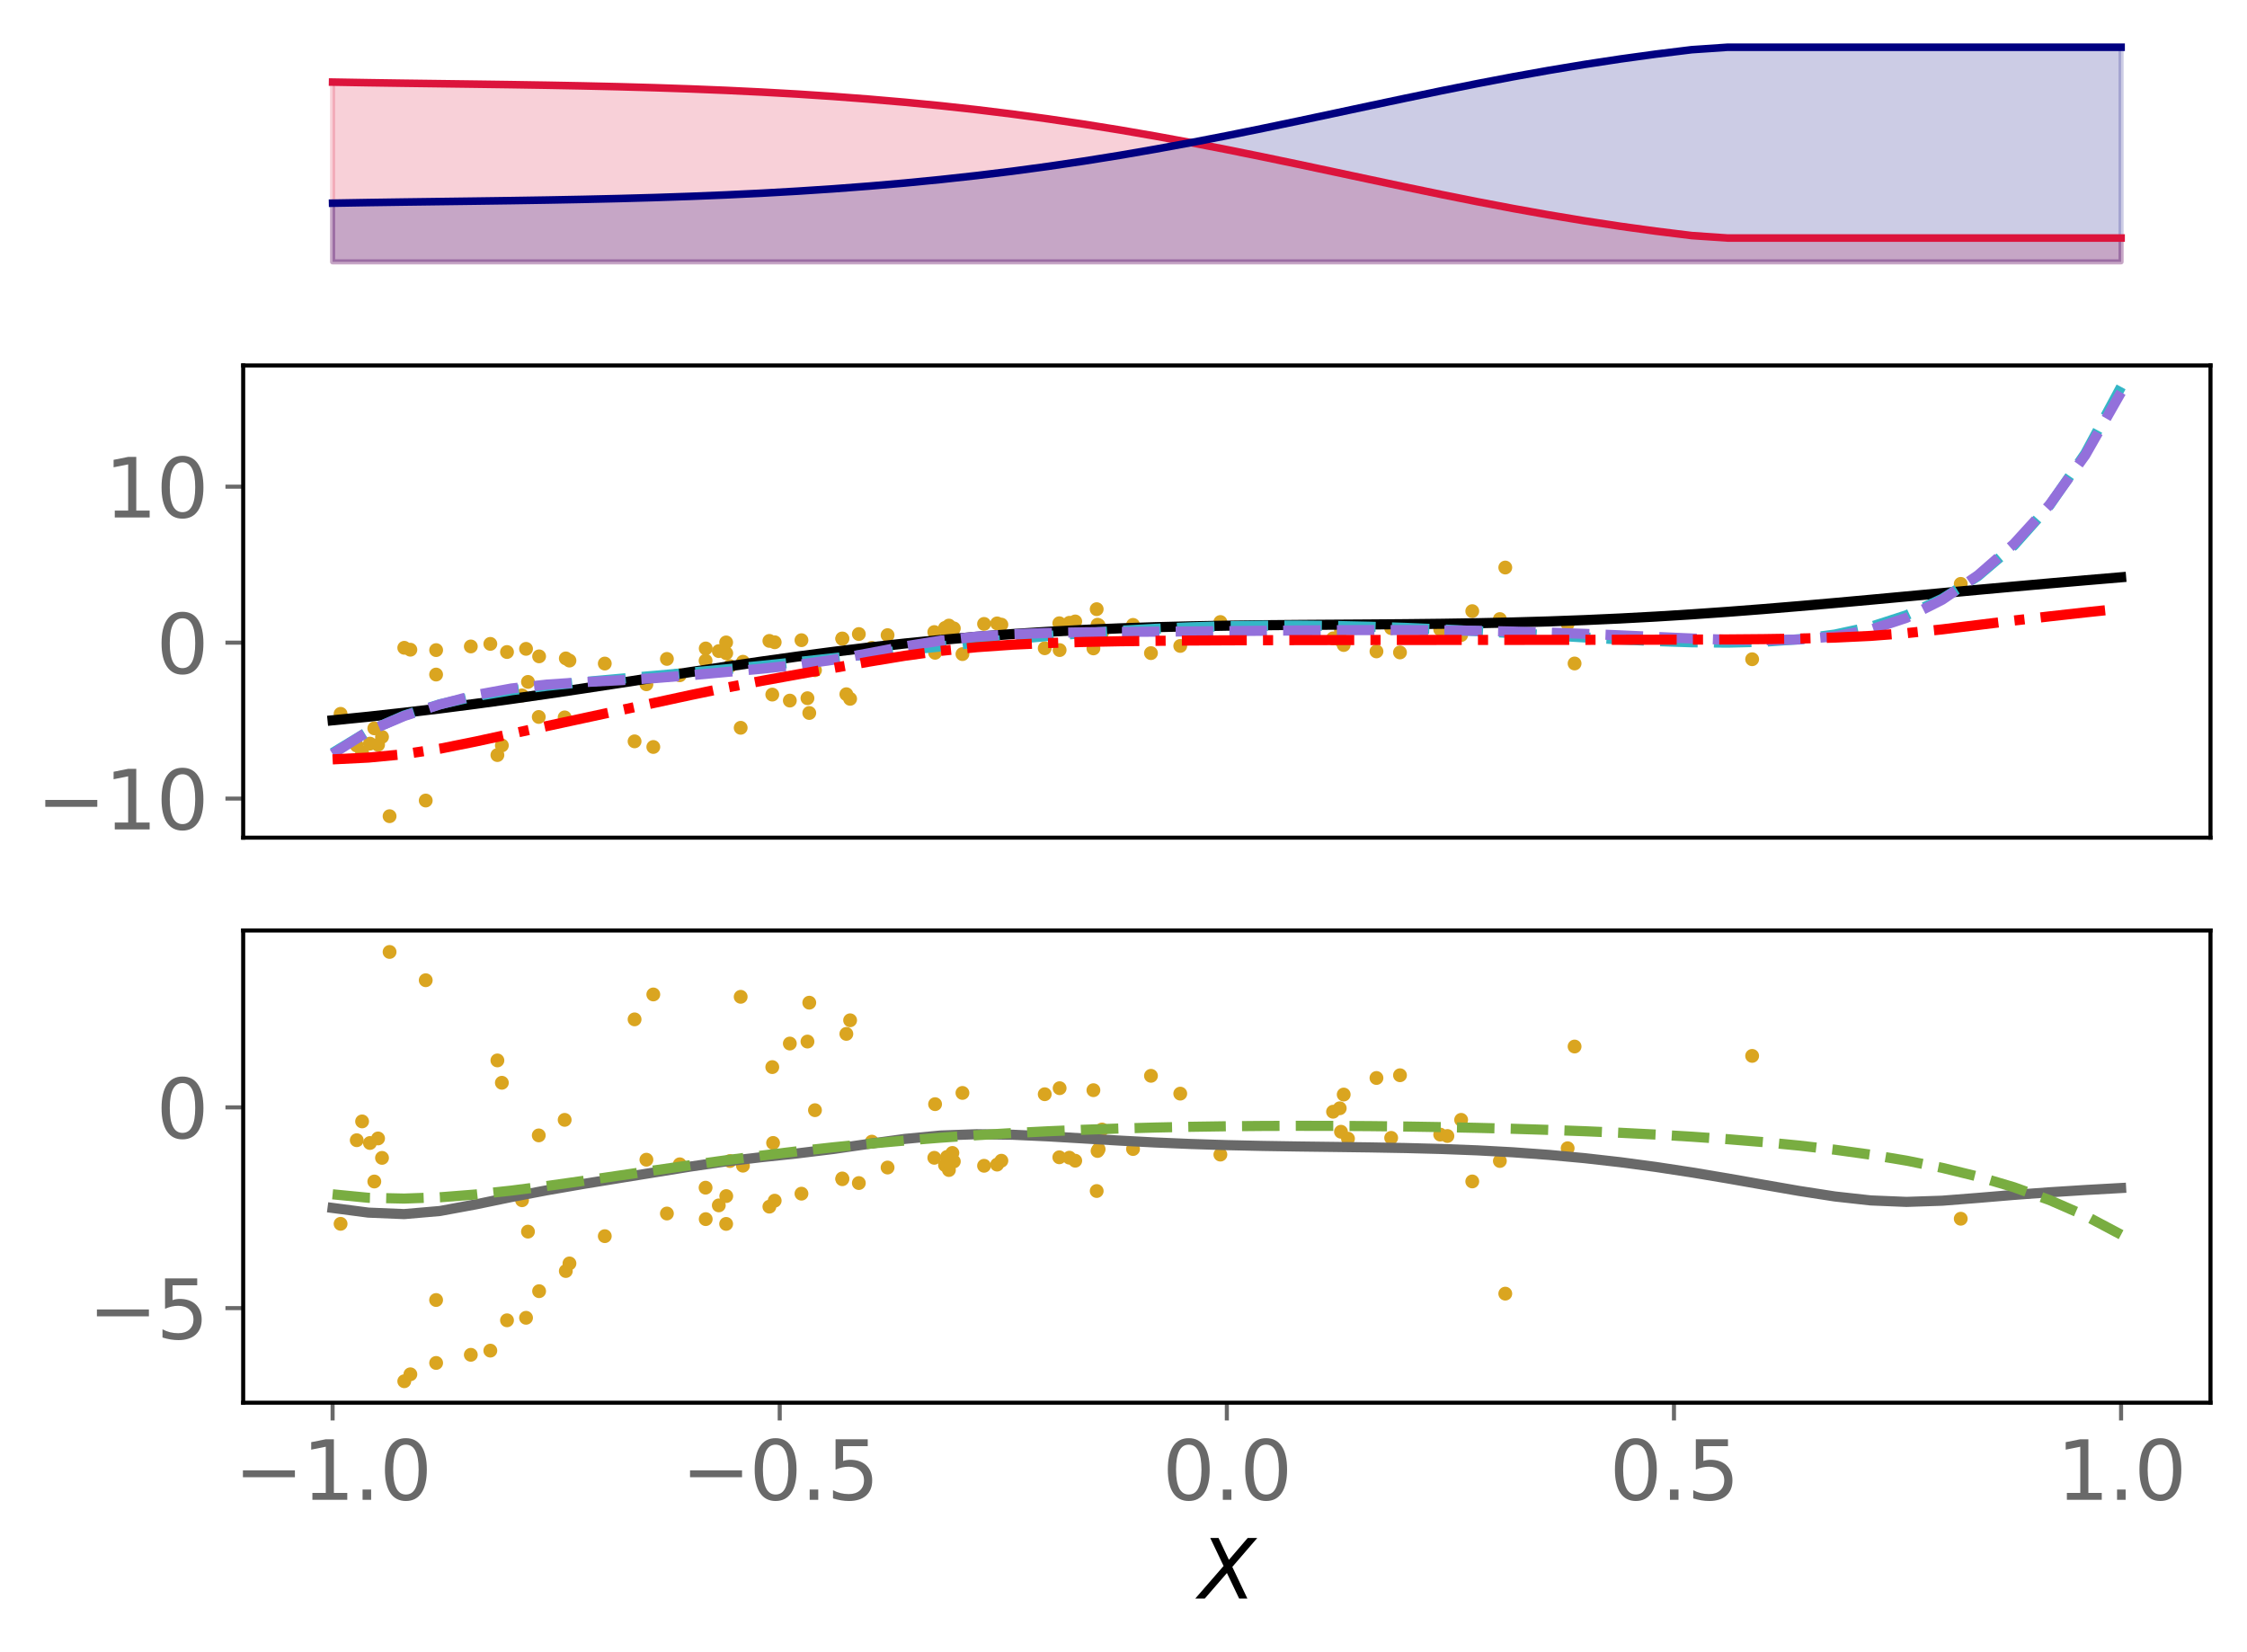 <?xml version="1.0" encoding="utf-8" standalone="no"?>
<!DOCTYPE svg PUBLIC "-//W3C//DTD SVG 1.1//EN"
  "http://www.w3.org/Graphics/SVG/1.1/DTD/svg11.dtd">
<svg xmlns:xlink="http://www.w3.org/1999/xlink" width="443.217pt" height="325.85pt" viewBox="0 0 443.217 325.85" xmlns="http://www.w3.org/2000/svg" version="1.1">
 <defs>
  <style type="text/css">*{stroke-linejoin: round; stroke-linecap: butt}</style>
 </defs>
 <g id="figure_1">
  <g id="patch_1">
   <path d="M 0 325.85 
L 443.217 325.85 
L 443.217 0 
L 0 0 
z
" style="fill: #ffffff"/>
  </g>
  <g id="axes_1">
   <g id="patch_2">
    <path d="M 47.968 53.772 
L 436.017 53.772 
L 436.017 7.2 
L 47.968 7.2 
z
" style="fill: #ffffff"/>
   </g>
   <g id="PolyCollection_1">
    <defs>
     <path id="m3e02e482fc" d="M 65.606 -274.195 
L 65.606 -309.657 
L 72.662 -309.537 
L 79.717 -309.434 
L 86.772 -309.342 
L 93.828 -309.25 
L 100.883 -309.153 
L 107.939 -309.041 
L 114.994 -308.908 
L 122.05 -308.746 
L 129.105 -308.55 
L 136.161 -308.312 
L 143.216 -308.027 
L 150.272 -307.688 
L 157.327 -307.29 
L 164.382 -306.826 
L 171.438 -306.292 
L 178.493 -305.683 
L 185.549 -304.993 
L 192.604 -304.218 
L 199.66 -303.355 
L 206.715 -302.402 
L 213.771 -301.359 
L 220.826 -300.226 
L 227.882 -299.007 
L 234.937 -297.709 
L 241.993 -296.341 
L 249.048 -294.914 
L 256.103 -293.443 
L 263.159 -291.945 
L 270.214 -290.44 
L 277.27 -288.946 
L 284.325 -287.484 
L 291.381 -286.072 
L 298.436 -284.728 
L 305.492 -283.465 
L 312.547 -282.293 
L 319.603 -281.22 
L 326.658 -280.25 
L 333.713 -279.382 
L 340.769 -278.899 
L 347.824 -278.899 
L 354.88 -278.899 
L 361.935 -278.899 
L 368.991 -278.899 
L 376.046 -278.899 
L 383.102 -278.899 
L 390.157 -278.899 
L 397.212 -278.899 
L 404.268 -278.899 
L 411.323 -278.899 
L 418.379 -278.899 
L 418.379 -274.195 
L 418.379 -274.195 
L 411.323 -274.195 
L 404.268 -274.195 
L 397.212 -274.195 
L 390.157 -274.195 
L 383.102 -274.195 
L 376.046 -274.195 
L 368.991 -274.195 
L 361.935 -274.195 
L 354.88 -274.195 
L 347.824 -274.195 
L 340.769 -274.195 
L 333.713 -274.195 
L 326.658 -274.195 
L 319.603 -274.195 
L 312.547 -274.195 
L 305.492 -274.195 
L 298.436 -274.195 
L 291.381 -274.195 
L 284.325 -274.195 
L 277.27 -274.195 
L 270.214 -274.195 
L 263.159 -274.195 
L 256.103 -274.195 
L 249.048 -274.195 
L 241.993 -274.195 
L 234.937 -274.195 
L 227.882 -274.195 
L 220.826 -274.195 
L 213.771 -274.195 
L 206.715 -274.195 
L 199.66 -274.195 
L 192.604 -274.195 
L 185.549 -274.195 
L 178.493 -274.195 
L 171.438 -274.195 
L 164.382 -274.195 
L 157.327 -274.195 
L 150.272 -274.195 
L 143.216 -274.195 
L 136.161 -274.195 
L 129.105 -274.195 
L 122.05 -274.195 
L 114.994 -274.195 
L 107.939 -274.195 
L 100.883 -274.195 
L 93.828 -274.195 
L 86.772 -274.195 
L 79.717 -274.195 
L 72.662 -274.195 
L 65.606 -274.195 
z
" style="stroke: #dc143c; stroke-opacity: 0.2"/>
    </defs>
    <g clip-path="url(#pdec36c1841)">
     <use xlink:href="#m3e02e482fc" x="0" y="325.85" style="fill: #dc143c; fill-opacity: 0.2; stroke: #dc143c; stroke-opacity: 0.2"/>
    </g>
   </g>
   <g id="PolyCollection_2">
    <defs>
     <path id="m4d96757456" d="M 65.606 -274.195 
L 65.606 -285.775 
L 72.662 -285.896 
L 79.717 -285.998 
L 86.772 -286.091 
L 93.828 -286.182 
L 100.883 -286.28 
L 107.939 -286.391 
L 114.994 -286.525 
L 122.05 -286.686 
L 129.105 -286.882 
L 136.161 -287.12 
L 143.216 -287.405 
L 150.272 -287.744 
L 157.327 -288.143 
L 164.382 -288.606 
L 171.438 -289.14 
L 178.493 -289.75 
L 185.549 -290.44 
L 192.604 -291.215 
L 199.66 -292.077 
L 206.715 -293.03 
L 213.771 -294.074 
L 220.826 -295.206 
L 227.882 -296.425 
L 234.937 -297.723 
L 241.993 -299.091 
L 249.048 -300.518 
L 256.103 -301.989 
L 263.159 -303.487 
L 270.214 -304.993 
L 277.27 -306.486 
L 284.325 -307.948 
L 291.381 -309.36 
L 298.436 -310.705 
L 305.492 -311.968 
L 312.547 -313.139 
L 319.603 -314.212 
L 326.658 -315.182 
L 333.713 -316.05 
L 340.769 -316.533 
L 347.824 -316.533 
L 354.88 -316.533 
L 361.935 -316.533 
L 368.991 -316.533 
L 376.046 -316.533 
L 383.102 -316.533 
L 390.157 -316.533 
L 397.212 -316.533 
L 404.268 -316.533 
L 411.323 -316.533 
L 418.379 -316.533 
L 418.379 -274.195 
L 418.379 -274.195 
L 411.323 -274.195 
L 404.268 -274.195 
L 397.212 -274.195 
L 390.157 -274.195 
L 383.102 -274.195 
L 376.046 -274.195 
L 368.991 -274.195 
L 361.935 -274.195 
L 354.88 -274.195 
L 347.824 -274.195 
L 340.769 -274.195 
L 333.713 -274.195 
L 326.658 -274.195 
L 319.603 -274.195 
L 312.547 -274.195 
L 305.492 -274.195 
L 298.436 -274.195 
L 291.381 -274.195 
L 284.325 -274.195 
L 277.27 -274.195 
L 270.214 -274.195 
L 263.159 -274.195 
L 256.103 -274.195 
L 249.048 -274.195 
L 241.993 -274.195 
L 234.937 -274.195 
L 227.882 -274.195 
L 220.826 -274.195 
L 213.771 -274.195 
L 206.715 -274.195 
L 199.66 -274.195 
L 192.604 -274.195 
L 185.549 -274.195 
L 178.493 -274.195 
L 171.438 -274.195 
L 164.382 -274.195 
L 157.327 -274.195 
L 150.272 -274.195 
L 143.216 -274.195 
L 136.161 -274.195 
L 129.105 -274.195 
L 122.05 -274.195 
L 114.994 -274.195 
L 107.939 -274.195 
L 100.883 -274.195 
L 93.828 -274.195 
L 86.772 -274.195 
L 79.717 -274.195 
L 72.662 -274.195 
L 65.606 -274.195 
z
" style="stroke: #000080; stroke-opacity: 0.2"/>
    </defs>
    <g clip-path="url(#pdec36c1841)">
     <use xlink:href="#m4d96757456" x="0" y="325.85" style="fill: #000080; fill-opacity: 0.2; stroke: #000080; stroke-opacity: 0.2"/>
    </g>
   </g>
   <g id="matplotlib.axis_1"/>
   <g id="matplotlib.axis_2"/>
   <g id="line2d_1">
    <path d="M 65.606 16.193 
L 72.662 16.313 
L 79.717 16.416 
L 86.772 16.508 
L 93.828 16.6 
L 100.883 16.697 
L 107.939 16.809 
L 114.994 16.942 
L 122.05 17.104 
L 129.105 17.3 
L 136.161 17.538 
L 143.216 17.823 
L 150.272 18.162 
L 157.327 18.56 
L 164.382 19.024 
L 171.438 19.558 
L 178.493 20.167 
L 185.549 20.857 
L 192.604 21.632 
L 199.66 22.495 
L 206.715 23.448 
L 213.771 24.491 
L 220.826 25.624 
L 227.882 26.843 
L 234.937 28.141 
L 241.993 29.509 
L 249.048 30.936 
L 256.103 32.407 
L 263.159 33.905 
L 270.214 35.41 
L 277.27 36.904 
L 284.325 38.366 
L 291.381 39.778 
L 298.436 41.122 
L 305.492 42.385 
L 312.547 43.557 
L 319.603 44.63 
L 326.658 45.6 
L 333.713 46.468 
L 340.769 46.951 
L 347.824 46.951 
L 354.88 46.951 
L 361.935 46.951 
L 368.991 46.951 
L 376.046 46.951 
L 383.102 46.951 
L 390.157 46.951 
L 397.212 46.951 
L 404.268 46.951 
L 411.323 46.951 
L 418.379 46.951 
" clip-path="url(#pdec36c1841)" style="fill: none; stroke: #dc143c; stroke-width: 1.5; stroke-linecap: square"/>
   </g>
   <g id="line2d_2">
    <path d="M 65.606 40.075 
L 72.662 39.954 
L 79.717 39.852 
L 86.772 39.759 
L 93.828 39.668 
L 100.883 39.57 
L 107.939 39.459 
L 114.994 39.325 
L 122.05 39.164 
L 129.105 38.968 
L 136.161 38.73 
L 143.216 38.445 
L 150.272 38.106 
L 157.327 37.707 
L 164.382 37.244 
L 171.438 36.71 
L 178.493 36.1 
L 185.549 35.41 
L 192.604 34.635 
L 199.66 33.773 
L 206.715 32.82 
L 213.771 31.776 
L 220.826 30.644 
L 227.882 29.425 
L 234.937 28.127 
L 241.993 26.759 
L 249.048 25.332 
L 256.103 23.861 
L 263.159 22.363 
L 270.214 20.857 
L 277.27 19.364 
L 284.325 17.902 
L 291.381 16.49 
L 298.436 15.145 
L 305.492 13.882 
L 312.547 12.711 
L 319.603 11.638 
L 326.658 10.668 
L 333.713 9.8 
L 340.769 9.317 
L 347.824 9.317 
L 354.88 9.317 
L 361.935 9.317 
L 368.991 9.317 
L 376.046 9.317 
L 383.102 9.317 
L 390.157 9.317 
L 397.212 9.317 
L 404.268 9.317 
L 411.323 9.317 
L 418.379 9.317 
" clip-path="url(#pdec36c1841)" style="fill: none; stroke: #000080; stroke-width: 1.5; stroke-linecap: square"/>
   </g>
  </g>
  <g id="axes_2">
   <g id="patch_3">
    <path d="M 47.968 165.226 
L 436.017 165.226 
L 436.017 72.082 
L 47.968 72.082 
z
" style="fill: #ffffff"/>
   </g>
   <g id="PathCollection_1">
    <defs>
     <path id="md44d5a0a2a" d="M 0 0.866 
C 0.23 0.866 0.45 0.775 0.612 0.612 
C 0.775 0.45 0.866 0.23 0.866 0 
C 0.866 -0.23 0.775 -0.45 0.612 -0.612 
C 0.45 -0.775 0.23 -0.866 0 -0.866 
C -0.23 -0.866 -0.45 -0.775 -0.612 -0.612 
C -0.775 -0.45 -0.866 -0.23 -0.866 0 
C -0.866 0.23 -0.775 0.45 -0.612 0.612 
C -0.45 0.775 -0.23 0.866 0 0.866 
z
" style="stroke: #daa520"/>
    </defs>
    <g clip-path="url(#p0ca83dfac1)">
     <use xlink:href="#md44d5a0a2a" x="262.942" y="125.915" style="fill: #daa520; stroke: #daa520"/>
     <use xlink:href="#md44d5a0a2a" x="309.218" y="123.077" style="fill: #daa520; stroke: #daa520"/>
     <use xlink:href="#md44d5a0a2a" x="139.173" y="130.321" style="fill: #daa520; stroke: #daa520"/>
     <use xlink:href="#md44d5a0a2a" x="215.674" y="127.898" style="fill: #daa520; stroke: #daa520"/>
     <use xlink:href="#md44d5a0a2a" x="223.489" y="123.257" style="fill: #daa520; stroke: #daa520"/>
     <use xlink:href="#md44d5a0a2a" x="143.253" y="128.844" style="fill: #daa520; stroke: #daa520"/>
     <use xlink:href="#md44d5a0a2a" x="103.761" y="127.985" style="fill: #daa520; stroke: #daa520"/>
     <use xlink:href="#md44d5a0a2a" x="166.144" y="125.939" style="fill: #daa520; stroke: #daa520"/>
     <use xlink:href="#md44d5a0a2a" x="71.424" y="148.436" style="fill: #daa520; stroke: #daa520"/>
     <use xlink:href="#md44d5a0a2a" x="184.444" y="128.762" style="fill: #daa520; stroke: #daa520"/>
     <use xlink:href="#md44d5a0a2a" x="310.583" y="130.87" style="fill: #daa520; stroke: #daa520"/>
     <use xlink:href="#md44d5a0a2a" x="194.102" y="123.063" style="fill: #daa520; stroke: #daa520"/>
     <use xlink:href="#md44d5a0a2a" x="160.752" y="132.197" style="fill: #daa520; stroke: #daa520"/>
     <use xlink:href="#md44d5a0a2a" x="284.079" y="124.141" style="fill: #daa520; stroke: #daa520"/>
     <use xlink:href="#md44d5a0a2a" x="127.503" y="134.971" style="fill: #daa520; stroke: #daa520"/>
     <use xlink:href="#md44d5a0a2a" x="151.76" y="126.415" style="fill: #daa520; stroke: #daa520"/>
     <use xlink:href="#md44d5a0a2a" x="274.404" y="123.898" style="fill: #daa520; stroke: #daa520"/>
     <use xlink:href="#md44d5a0a2a" x="187.173" y="123.393" style="fill: #daa520; stroke: #daa520"/>
     <use xlink:href="#md44d5a0a2a" x="106.269" y="141.417" style="fill: #daa520; stroke: #daa520"/>
     <use xlink:href="#md44d5a0a2a" x="184.291" y="124.67" style="fill: #daa520; stroke: #daa520"/>
     <use xlink:href="#md44d5a0a2a" x="186.796" y="124.438" style="fill: #daa520; stroke: #daa520"/>
     <use xlink:href="#md44d5a0a2a" x="216.492" y="123.222" style="fill: #daa520; stroke: #daa520"/>
     <use xlink:href="#md44d5a0a2a" x="189.841" y="129.021" style="fill: #daa520; stroke: #daa520"/>
     <use xlink:href="#md44d5a0a2a" x="143.232" y="126.716" style="fill: #daa520; stroke: #daa520"/>
     <use xlink:href="#md44d5a0a2a" x="212.088" y="122.579" style="fill: #daa520; stroke: #daa520"/>
     <use xlink:href="#md44d5a0a2a" x="131.546" y="129.97" style="fill: #daa520; stroke: #daa520"/>
     <use xlink:href="#md44d5a0a2a" x="217.372" y="124.85" style="fill: #daa520; stroke: #daa520"/>
     <use xlink:href="#md44d5a0a2a" x="72.971" y="146.68" style="fill: #daa520; stroke: #daa520"/>
     <use xlink:href="#md44d5a0a2a" x="206.072" y="127.867" style="fill: #daa520; stroke: #daa520"/>
     <use xlink:href="#md44d5a0a2a" x="186.402" y="123.857" style="fill: #daa520; stroke: #daa520"/>
     <use xlink:href="#md44d5a0a2a" x="73.833" y="143.665" style="fill: #daa520; stroke: #daa520"/>
     <use xlink:href="#md44d5a0a2a" x="166.139" y="125.999" style="fill: #daa520; stroke: #daa520"/>
     <use xlink:href="#md44d5a0a2a" x="276.146" y="128.694" style="fill: #daa520; stroke: #daa520"/>
     <use xlink:href="#md44d5a0a2a" x="345.608" y="130.033" style="fill: #daa520; stroke: #daa520"/>
     <use xlink:href="#md44d5a0a2a" x="159.628" y="140.635" style="fill: #daa520; stroke: #daa520"/>
     <use xlink:href="#md44d5a0a2a" x="119.293" y="130.885" style="fill: #daa520; stroke: #daa520"/>
     <use xlink:href="#md44d5a0a2a" x="296.914" y="111.944" style="fill: #daa520; stroke: #daa520"/>
     <use xlink:href="#md44d5a0a2a" x="111.379" y="141.502" style="fill: #daa520; stroke: #daa520"/>
     <use xlink:href="#md44d5a0a2a" x="264.26" y="126.177" style="fill: #daa520; stroke: #daa520"/>
     <use xlink:href="#md44d5a0a2a" x="106.339" y="129.465" style="fill: #daa520; stroke: #daa520"/>
     <use xlink:href="#md44d5a0a2a" x="208.948" y="122.933" style="fill: #daa520; stroke: #daa520"/>
     <use xlink:href="#md44d5a0a2a" x="152.331" y="137.006" style="fill: #daa520; stroke: #daa520"/>
     <use xlink:href="#md44d5a0a2a" x="188.141" y="123.941" style="fill: #daa520; stroke: #daa520"/>
     <use xlink:href="#md44d5a0a2a" x="146.547" y="130.528" style="fill: #daa520; stroke: #daa520"/>
     <use xlink:href="#md44d5a0a2a" x="187.854" y="124.628" style="fill: #daa520; stroke: #daa520"/>
     <use xlink:href="#md44d5a0a2a" x="74.574" y="146.907" style="fill: #daa520; stroke: #daa520"/>
     <use xlink:href="#md44d5a0a2a" x="196.677" y="122.964" style="fill: #daa520; stroke: #daa520"/>
     <use xlink:href="#md44d5a0a2a" x="98.992" y="147.033" style="fill: #daa520; stroke: #daa520"/>
     <use xlink:href="#md44d5a0a2a" x="265.044" y="127.228" style="fill: #daa520; stroke: #daa520"/>
     <use xlink:href="#md44d5a0a2a" x="112.324" y="130.297" style="fill: #daa520; stroke: #daa520"/>
     <use xlink:href="#md44d5a0a2a" x="240.717" y="122.691" style="fill: #daa520; stroke: #daa520"/>
     <use xlink:href="#md44d5a0a2a" x="79.741" y="127.776" style="fill: #daa520; stroke: #daa520"/>
     <use xlink:href="#md44d5a0a2a" x="271.506" y="128.489" style="fill: #daa520; stroke: #daa520"/>
     <use xlink:href="#md44d5a0a2a" x="86.02" y="133.054" style="fill: #daa520; stroke: #daa520"/>
     <use xlink:href="#md44d5a0a2a" x="125.169" y="146.23" style="fill: #daa520; stroke: #daa520"/>
     <use xlink:href="#md44d5a0a2a" x="152.807" y="126.684" style="fill: #daa520; stroke: #daa520"/>
     <use xlink:href="#md44d5a0a2a" x="92.867" y="127.51" style="fill: #daa520; stroke: #daa520"/>
     <use xlink:href="#md44d5a0a2a" x="146.098" y="143.555" style="fill: #daa520; stroke: #daa520"/>
     <use xlink:href="#md44d5a0a2a" x="100.006" y="128.61" style="fill: #daa520; stroke: #daa520"/>
     <use xlink:href="#md44d5a0a2a" x="141.781" y="128.427" style="fill: #daa520; stroke: #daa520"/>
     <use xlink:href="#md44d5a0a2a" x="386.755" y="115.167" style="fill: #daa520; stroke: #daa520"/>
     <use xlink:href="#md44d5a0a2a" x="290.403" y="120.547" style="fill: #daa520; stroke: #daa520"/>
     <use xlink:href="#md44d5a0a2a" x="98.111" y="148.937" style="fill: #daa520; stroke: #daa520"/>
     <use xlink:href="#md44d5a0a2a" x="67.18" y="140.801" style="fill: #daa520; stroke: #daa520"/>
     <use xlink:href="#md44d5a0a2a" x="166.941" y="136.934" style="fill: #daa520; stroke: #daa520"/>
     <use xlink:href="#md44d5a0a2a" x="227.025" y="128.827" style="fill: #daa520; stroke: #daa520"/>
     <use xlink:href="#md44d5a0a2a" x="70.367" y="147.057" style="fill: #daa520; stroke: #daa520"/>
     <use xlink:href="#md44d5a0a2a" x="265.888" y="123.846" style="fill: #daa520; stroke: #daa520"/>
     <use xlink:href="#md44d5a0a2a" x="171.964" y="127.789" style="fill: #daa520; stroke: #daa520"/>
     <use xlink:href="#md44d5a0a2a" x="158.086" y="126.275" style="fill: #daa520; stroke: #daa520"/>
     <use xlink:href="#md44d5a0a2a" x="209.01" y="128.226" style="fill: #daa520; stroke: #daa520"/>
     <use xlink:href="#md44d5a0a2a" x="75.352" y="145.351" style="fill: #daa520; stroke: #daa520"/>
     <use xlink:href="#md44d5a0a2a" x="264.506" y="124.378" style="fill: #daa520; stroke: #daa520"/>
     <use xlink:href="#md44d5a0a2a" x="134.083" y="133.194" style="fill: #daa520; stroke: #daa520"/>
     <use xlink:href="#md44d5a0a2a" x="128.864" y="147.339" style="fill: #daa520; stroke: #daa520"/>
     <use xlink:href="#md44d5a0a2a" x="96.715" y="127.004" style="fill: #daa520; stroke: #daa520"/>
     <use xlink:href="#md44d5a0a2a" x="285.5" y="124.032" style="fill: #daa520; stroke: #daa520"/>
     <use xlink:href="#md44d5a0a2a" x="216.704" y="123.354" style="fill: #daa520; stroke: #daa520"/>
     <use xlink:href="#md44d5a0a2a" x="169.405" y="125.064" style="fill: #daa520; stroke: #daa520"/>
     <use xlink:href="#md44d5a0a2a" x="143.985" y="131.385" style="fill: #daa520; stroke: #daa520"/>
     <use xlink:href="#md44d5a0a2a" x="167.685" y="137.843" style="fill: #daa520; stroke: #daa520"/>
     <use xlink:href="#md44d5a0a2a" x="175.073" y="125.279" style="fill: #daa520; stroke: #daa520"/>
     <use xlink:href="#md44d5a0a2a" x="76.844" y="160.992" style="fill: #daa520; stroke: #daa520"/>
     <use xlink:href="#md44d5a0a2a" x="152.49" y="131.166" style="fill: #daa520; stroke: #daa520"/>
     <use xlink:href="#md44d5a0a2a" x="83.974" y="157.903" style="fill: #daa520; stroke: #daa520"/>
     <use xlink:href="#md44d5a0a2a" x="288.207" y="125.268" style="fill: #daa520; stroke: #daa520"/>
     <use xlink:href="#md44d5a0a2a" x="86.027" y="128.231" style="fill: #daa520; stroke: #daa520"/>
     <use xlink:href="#md44d5a0a2a" x="216.322" y="120.158" style="fill: #daa520; stroke: #daa520"/>
     <use xlink:href="#md44d5a0a2a" x="232.802" y="127.41" style="fill: #daa520; stroke: #daa520"/>
     <use xlink:href="#md44d5a0a2a" x="104.142" y="134.505" style="fill: #daa520; stroke: #daa520"/>
     <use xlink:href="#md44d5a0a2a" x="102.972" y="137.164" style="fill: #daa520; stroke: #daa520"/>
     <use xlink:href="#md44d5a0a2a" x="295.846" y="122.11" style="fill: #daa520; stroke: #daa520"/>
     <use xlink:href="#md44d5a0a2a" x="159.271" y="137.72" style="fill: #daa520; stroke: #daa520"/>
     <use xlink:href="#md44d5a0a2a" x="210.935" y="122.844" style="fill: #daa520; stroke: #daa520"/>
     <use xlink:href="#md44d5a0a2a" x="197.522" y="123.207" style="fill: #daa520; stroke: #daa520"/>
     <use xlink:href="#md44d5a0a2a" x="111.606" y="129.87" style="fill: #daa520; stroke: #daa520"/>
     <use xlink:href="#md44d5a0a2a" x="139.202" y="127.905" style="fill: #daa520; stroke: #daa520"/>
     <use xlink:href="#md44d5a0a2a" x="155.793" y="138.189" style="fill: #daa520; stroke: #daa520"/>
     <use xlink:href="#md44d5a0a2a" x="80.943" y="128.153" style="fill: #daa520; stroke: #daa520"/>
    </g>
   </g>
   <g id="matplotlib.axis_3"/>
   <g id="matplotlib.axis_4">
    <g id="ytick_1">
     <g id="line2d_3">
      <defs>
       <path id="m86fe21f92d" d="M 0 0 
L -3.5 0 
" style="stroke: #696969; stroke-width: 0.8"/>
      </defs>
      <g>
       <use xlink:href="#m86fe21f92d" x="47.968" y="157.521" style="fill: #696969; stroke: #696969; stroke-width: 0.8"/>
      </g>
     </g>
     <g id="text_1">
      <!-- −10 -->
      <g style="fill: #696969" transform="translate(7.2 163.599) scale(0.16 -0.16)">
       <defs>
        <path id="DejaVuSans-2212" d="M 678 2272 
L 4684 2272 
L 4684 1741 
L 678 1741 
L 678 2272 
z
" transform="scale(0.016)"/>
        <path id="DejaVuSans-31" d="M 794 531 
L 1825 531 
L 1825 4091 
L 703 3866 
L 703 4441 
L 1819 4666 
L 2450 4666 
L 2450 531 
L 3481 531 
L 3481 0 
L 794 0 
L 794 531 
z
" transform="scale(0.016)"/>
        <path id="DejaVuSans-30" d="M 2034 4250 
Q 1547 4250 1301 3770 
Q 1056 3291 1056 2328 
Q 1056 1369 1301 889 
Q 1547 409 2034 409 
Q 2525 409 2770 889 
Q 3016 1369 3016 2328 
Q 3016 3291 2770 3770 
Q 2525 4250 2034 4250 
z
M 2034 4750 
Q 2819 4750 3233 4129 
Q 3647 3509 3647 2328 
Q 3647 1150 3233 529 
Q 2819 -91 2034 -91 
Q 1250 -91 836 529 
Q 422 1150 422 2328 
Q 422 3509 836 4129 
Q 1250 4750 2034 4750 
z
" transform="scale(0.016)"/>
       </defs>
       <use xlink:href="#DejaVuSans-2212"/>
       <use xlink:href="#DejaVuSans-31" x="83.789"/>
       <use xlink:href="#DejaVuSans-30" x="147.412"/>
      </g>
     </g>
    </g>
    <g id="ytick_2">
     <g id="line2d_4">
      <g>
       <use xlink:href="#m86fe21f92d" x="47.968" y="126.756" style="fill: #696969; stroke: #696969; stroke-width: 0.8"/>
      </g>
     </g>
     <g id="text_2">
      <!-- 0 -->
      <g style="fill: #696969" transform="translate(30.788 132.835) scale(0.16 -0.16)">
       <use xlink:href="#DejaVuSans-30"/>
      </g>
     </g>
    </g>
    <g id="ytick_3">
     <g id="line2d_5">
      <g>
       <use xlink:href="#m86fe21f92d" x="47.968" y="95.992" style="fill: #696969; stroke: #696969; stroke-width: 0.8"/>
      </g>
     </g>
     <g id="text_3">
      <!-- 10 -->
      <g style="fill: #696969" transform="translate(20.608 102.071) scale(0.16 -0.16)">
       <use xlink:href="#DejaVuSans-31"/>
       <use xlink:href="#DejaVuSans-30" x="63.623"/>
      </g>
     </g>
    </g>
   </g>
   <g id="line2d_6">
    <path d="M 65.606 142.078 
L 72.662 141.367 
L 79.717 140.586 
L 86.772 139.74 
L 93.828 138.831 
L 100.883 137.866 
L 107.939 136.855 
L 114.994 135.807 
L 122.05 134.735 
L 129.105 133.652 
L 136.161 132.572 
L 143.216 131.511 
L 150.272 130.482 
L 157.327 129.499 
L 164.382 128.572 
L 171.438 127.713 
L 178.493 126.928 
L 185.549 126.224 
L 192.604 125.604 
L 199.66 125.068 
L 206.715 124.615 
L 213.771 124.241 
L 220.826 123.942 
L 227.882 123.71 
L 234.937 123.536 
L 241.993 123.411 
L 249.048 123.324 
L 256.103 123.263 
L 263.159 123.216 
L 270.214 123.171 
L 277.27 123.116 
L 284.325 123.038 
L 291.381 122.928 
L 298.436 122.775 
L 305.492 122.573 
L 312.547 122.313 
L 319.603 121.995 
L 326.658 121.615 
L 333.713 121.177 
L 340.769 120.683 
L 347.824 120.139 
L 354.88 119.555 
L 361.935 118.938 
L 368.991 118.298 
L 376.046 117.646 
L 383.102 116.99 
L 390.157 116.339 
L 397.212 115.699 
L 404.268 115.072 
L 411.323 114.462 
L 418.379 113.866 
" clip-path="url(#p0ca83dfac1)" style="fill: none; stroke: #000000; stroke-width: 2; stroke-linecap: square"/>
   </g>
   <g id="line2d_7">
    <path d="M 65.606 148.504 
L 72.662 144.23 
L 79.717 141.134 
L 86.772 138.911 
L 93.828 137.315 
L 100.883 136.149 
L 107.939 135.264 
L 114.994 134.545 
L 122.05 133.909 
L 129.105 133.298 
L 136.161 132.676 
L 143.216 132.021 
L 150.272 131.327 
L 157.327 130.594 
L 164.382 129.832 
L 171.438 129.053 
L 178.493 128.271 
L 185.549 127.505 
L 192.604 126.77 
L 199.66 126.081 
L 206.715 125.452 
L 213.771 124.895 
L 220.826 124.418 
L 227.882 124.028 
L 234.937 123.73 
L 241.993 123.526 
L 249.048 123.416 
L 256.103 123.398 
L 263.159 123.467 
L 270.214 123.62 
L 277.27 123.849 
L 284.325 124.145 
L 291.381 124.496 
L 298.436 124.89 
L 305.492 125.308 
L 312.547 125.73 
L 319.603 126.126 
L 326.658 126.462 
L 333.713 126.692 
L 340.769 126.759 
L 347.824 126.59 
L 354.88 126.094 
L 361.935 125.156 
L 368.991 123.635 
L 376.046 121.356 
L 383.102 118.107 
L 390.157 113.631 
L 397.212 107.619 
L 404.268 99.7 
L 411.323 89.438 
L 418.379 76.316 
" clip-path="url(#p0ca83dfac1)" style="fill: none; stroke-dasharray: 7.4,3.2; stroke-dashoffset: 0; stroke: #34b6c6; stroke-width: 2"/>
   </g>
   <g id="line2d_8">
    <path d="M 65.606 148.708 
L 72.662 144.216 
L 79.717 141.23 
L 86.772 138.944 
L 93.828 137.092 
L 100.883 135.798 
L 107.939 135.025 
L 114.994 134.555 
L 122.05 134.191 
L 129.105 133.763 
L 136.161 133.193 
L 143.216 132.551 
L 150.272 131.902 
L 157.327 131.151 
L 164.382 130.133 
L 171.438 128.842 
L 178.493 127.495 
L 185.549 126.36 
L 192.604 125.568 
L 199.66 125.095 
L 206.715 124.845 
L 213.771 124.719 
L 220.826 124.65 
L 227.882 124.598 
L 234.937 124.543 
L 241.993 124.482 
L 249.048 124.417 
L 256.103 124.355 
L 263.159 124.306 
L 270.214 124.279 
L 277.27 124.284 
L 284.325 124.33 
L 291.381 124.424 
L 298.436 124.57 
L 305.492 124.772 
L 312.547 125.024 
L 319.603 125.319 
L 326.658 125.635 
L 333.713 125.943 
L 340.769 126.189 
L 347.824 126.294 
L 354.88 126.135 
L 361.935 125.525 
L 368.991 124.203 
L 376.046 121.866 
L 383.102 118.3 
L 390.157 113.46 
L 397.212 107.302 
L 404.268 99.561 
L 411.323 89.775 
L 418.379 77.384 
" clip-path="url(#p0ca83dfac1)" style="fill: none; stroke-dasharray: 7.4,3.2; stroke-dashoffset: 0; stroke: #9370db; stroke-width: 2"/>
   </g>
   <g id="line2d_9">
    <path d="M 65.606 149.784 
L 72.662 149.431 
L 79.717 148.764 
L 86.772 147.681 
L 93.828 146.265 
L 100.883 144.735 
L 107.939 143.202 
L 114.994 141.679 
L 122.05 140.16 
L 129.105 138.633 
L 136.161 137.11 
L 143.216 135.648 
L 150.272 134.297 
L 157.327 133.023 
L 164.382 131.761 
L 171.438 130.506 
L 178.493 129.344 
L 185.549 128.381 
L 192.604 127.661 
L 199.66 127.164 
L 206.715 126.835 
L 213.771 126.624 
L 220.826 126.487 
L 227.882 126.399 
L 234.937 126.342 
L 241.993 126.304 
L 249.048 126.278 
L 256.103 126.26 
L 263.159 126.248 
L 270.214 126.239 
L 277.27 126.232 
L 284.325 126.226 
L 291.381 126.221 
L 298.436 126.217 
L 305.492 126.211 
L 312.547 126.205 
L 319.603 126.196 
L 326.658 126.182 
L 333.713 126.161 
L 340.769 126.126 
L 347.824 126.066 
L 354.88 125.958 
L 361.935 125.765 
L 368.991 125.428 
L 376.046 124.889 
L 383.102 124.142 
L 390.157 123.276 
L 397.212 122.405 
L 404.268 121.579 
L 411.323 120.794 
L 418.379 120.045 
" clip-path="url(#p0ca83dfac1)" style="fill: none; stroke-dasharray: 12.8,3.2,2,3.2; stroke-dashoffset: 0; stroke: #ff0000; stroke-width: 2"/>
   </g>
   <g id="patch_4">
    <path d="M 47.968 165.226 
L 47.968 72.082 
" style="fill: none; stroke: #000000; stroke-width: 0.8; stroke-linejoin: miter; stroke-linecap: square"/>
   </g>
   <g id="patch_5">
    <path d="M 436.017 165.226 
L 436.017 72.082 
" style="fill: none; stroke: #000000; stroke-width: 0.8; stroke-linejoin: miter; stroke-linecap: square"/>
   </g>
   <g id="patch_6">
    <path d="M 47.968 165.226 
L 436.017 165.226 
" style="fill: none; stroke: #000000; stroke-width: 0.8; stroke-linejoin: miter; stroke-linecap: square"/>
   </g>
   <g id="patch_7">
    <path d="M 47.968 72.082 
L 436.017 72.082 
" style="fill: none; stroke: #000000; stroke-width: 0.8; stroke-linejoin: miter; stroke-linecap: square"/>
   </g>
  </g>
  <g id="axes_3">
   <g id="patch_8">
    <path d="M 47.968 276.68 
L 436.017 276.68 
L 436.017 183.536 
L 47.968 183.536 
z
" style="fill: #ffffff"/>
   </g>
   <g id="PathCollection_2">
    <g clip-path="url(#pf6b6fa6a5e)">
     <use xlink:href="#md44d5a0a2a" x="262.942" y="219.284" style="fill: #daa520; stroke: #daa520"/>
     <use xlink:href="#md44d5a0a2a" x="309.218" y="226.488" style="fill: #daa520; stroke: #daa520"/>
     <use xlink:href="#md44d5a0a2a" x="139.173" y="234.267" style="fill: #daa520; stroke: #daa520"/>
     <use xlink:href="#md44d5a0a2a" x="215.674" y="215.036" style="fill: #daa520; stroke: #daa520"/>
     <use xlink:href="#md44d5a0a2a" x="223.489" y="226.644" style="fill: #daa520; stroke: #daa520"/>
     <use xlink:href="#md44d5a0a2a" x="143.253" y="235.925" style="fill: #daa520; stroke: #daa520"/>
     <use xlink:href="#md44d5a0a2a" x="103.761" y="259.932" style="fill: #daa520; stroke: #daa520"/>
     <use xlink:href="#md44d5a0a2a" x="166.144" y="232.6" style="fill: #daa520; stroke: #daa520"/>
     <use xlink:href="#md44d5a0a2a" x="71.424" y="221.195" style="fill: #daa520; stroke: #daa520"/>
     <use xlink:href="#md44d5a0a2a" x="184.444" y="217.792" style="fill: #daa520; stroke: #daa520"/>
     <use xlink:href="#md44d5a0a2a" x="310.583" y="206.424" style="fill: #daa520; stroke: #daa520"/>
     <use xlink:href="#md44d5a0a2a" x="194.102" y="229.948" style="fill: #daa520; stroke: #daa520"/>
     <use xlink:href="#md44d5a0a2a" x="160.752" y="218.98" style="fill: #daa520; stroke: #daa520"/>
     <use xlink:href="#md44d5a0a2a" x="284.079" y="223.794" style="fill: #daa520; stroke: #daa520"/>
     <use xlink:href="#md44d5a0a2a" x="127.503" y="228.75" style="fill: #daa520; stroke: #daa520"/>
     <use xlink:href="#md44d5a0a2a" x="151.76" y="238.013" style="fill: #daa520; stroke: #daa520"/>
     <use xlink:href="#md44d5a0a2a" x="274.404" y="224.441" style="fill: #daa520; stroke: #daa520"/>
     <use xlink:href="#md44d5a0a2a" x="187.173" y="230.784" style="fill: #daa520; stroke: #daa520"/>
     <use xlink:href="#md44d5a0a2a" x="106.269" y="223.954" style="fill: #daa520; stroke: #daa520"/>
     <use xlink:href="#md44d5a0a2a" x="184.291" y="228.375" style="fill: #daa520; stroke: #daa520"/>
     <use xlink:href="#md44d5a0a2a" x="186.796" y="228.202" style="fill: #daa520; stroke: #daa520"/>
     <use xlink:href="#md44d5a0a2a" x="216.492" y="227.029" style="fill: #daa520; stroke: #daa520"/>
     <use xlink:href="#md44d5a0a2a" x="189.841" y="215.578" style="fill: #daa520; stroke: #daa520"/>
     <use xlink:href="#md44d5a0a2a" x="143.232" y="241.413" style="fill: #daa520; stroke: #daa520"/>
     <use xlink:href="#md44d5a0a2a" x="212.088" y="228.947" style="fill: #daa520; stroke: #daa520"/>
     <use xlink:href="#md44d5a0a2a" x="131.546" y="239.363" style="fill: #daa520; stroke: #daa520"/>
     <use xlink:href="#md44d5a0a2a" x="217.372" y="222.794" style="fill: #daa520; stroke: #daa520"/>
     <use xlink:href="#md44d5a0a2a" x="72.971" y="225.453" style="fill: #daa520; stroke: #daa520"/>
     <use xlink:href="#md44d5a0a2a" x="206.072" y="215.834" style="fill: #daa520; stroke: #daa520"/>
     <use xlink:href="#md44d5a0a2a" x="186.402" y="229.813" style="fill: #daa520; stroke: #daa520"/>
     <use xlink:href="#md44d5a0a2a" x="73.833" y="233.05" style="fill: #daa520; stroke: #daa520"/>
     <use xlink:href="#md44d5a0a2a" x="166.139" y="232.448" style="fill: #daa520; stroke: #daa520"/>
     <use xlink:href="#md44d5a0a2a" x="276.146" y="212.09" style="fill: #daa520; stroke: #daa520"/>
     <use xlink:href="#md44d5a0a2a" x="345.608" y="208.273" style="fill: #daa520; stroke: #daa520"/>
     <use xlink:href="#md44d5a0a2a" x="159.628" y="197.775" style="fill: #daa520; stroke: #daa520"/>
     <use xlink:href="#md44d5a0a2a" x="119.293" y="243.829" style="fill: #daa520; stroke: #daa520"/>
     <use xlink:href="#md44d5a0a2a" x="296.914" y="255.169" style="fill: #daa520; stroke: #daa520"/>
     <use xlink:href="#md44d5a0a2a" x="111.379" y="220.89" style="fill: #daa520; stroke: #daa520"/>
     <use xlink:href="#md44d5a0a2a" x="264.26" y="218.606" style="fill: #daa520; stroke: #daa520"/>
     <use xlink:href="#md44d5a0a2a" x="106.339" y="254.681" style="fill: #daa520; stroke: #daa520"/>
     <use xlink:href="#md44d5a0a2a" x="208.948" y="228.273" style="fill: #daa520; stroke: #daa520"/>
     <use xlink:href="#md44d5a0a2a" x="152.331" y="210.482" style="fill: #daa520; stroke: #daa520"/>
     <use xlink:href="#md44d5a0a2a" x="188.141" y="229.1" style="fill: #daa520; stroke: #daa520"/>
     <use xlink:href="#md44d5a0a2a" x="146.547" y="229.931" style="fill: #daa520; stroke: #daa520"/>
     <use xlink:href="#md44d5a0a2a" x="187.854" y="227.414" style="fill: #daa520; stroke: #daa520"/>
     <use xlink:href="#md44d5a0a2a" x="74.574" y="224.554" style="fill: #daa520; stroke: #daa520"/>
     <use xlink:href="#md44d5a0a2a" x="196.677" y="229.717" style="fill: #daa520; stroke: #daa520"/>
     <use xlink:href="#md44d5a0a2a" x="98.992" y="213.574" style="fill: #daa520; stroke: #daa520"/>
     <use xlink:href="#md44d5a0a2a" x="265.044" y="215.896" style="fill: #daa520; stroke: #daa520"/>
     <use xlink:href="#md44d5a0a2a" x="112.324" y="249.207" style="fill: #daa520; stroke: #daa520"/>
     <use xlink:href="#md44d5a0a2a" x="240.717" y="227.743" style="fill: #daa520; stroke: #daa520"/>
     <use xlink:href="#md44d5a0a2a" x="79.741" y="272.446" style="fill: #daa520; stroke: #daa520"/>
     <use xlink:href="#md44d5a0a2a" x="271.506" y="212.63" style="fill: #daa520; stroke: #daa520"/>
     <use xlink:href="#md44d5a0a2a" x="86.02" y="256.425" style="fill: #daa520; stroke: #daa520"/>
     <use xlink:href="#md44d5a0a2a" x="125.169" y="201.068" style="fill: #daa520; stroke: #daa520"/>
     <use xlink:href="#md44d5a0a2a" x="152.807" y="236.832" style="fill: #daa520; stroke: #daa520"/>
     <use xlink:href="#md44d5a0a2a" x="92.867" y="267.232" style="fill: #daa520; stroke: #daa520"/>
     <use xlink:href="#md44d5a0a2a" x="146.098" y="196.618" style="fill: #daa520; stroke: #daa520"/>
     <use xlink:href="#md44d5a0a2a" x="100.006" y="260.427" style="fill: #daa520; stroke: #daa520"/>
     <use xlink:href="#md44d5a0a2a" x="141.781" y="237.759" style="fill: #daa520; stroke: #daa520"/>
     <use xlink:href="#md44d5a0a2a" x="386.755" y="240.392" style="fill: #daa520; stroke: #daa520"/>
     <use xlink:href="#md44d5a0a2a" x="290.403" y="233.036" style="fill: #daa520; stroke: #daa520"/>
     <use xlink:href="#md44d5a0a2a" x="98.111" y="209.165" style="fill: #daa520; stroke: #daa520"/>
     <use xlink:href="#md44d5a0a2a" x="67.18" y="241.398" style="fill: #daa520; stroke: #daa520"/>
     <use xlink:href="#md44d5a0a2a" x="166.941" y="203.931" style="fill: #daa520; stroke: #daa520"/>
     <use xlink:href="#md44d5a0a2a" x="227.025" y="212.201" style="fill: #daa520; stroke: #daa520"/>
     <use xlink:href="#md44d5a0a2a" x="70.367" y="224.904" style="fill: #daa520; stroke: #daa520"/>
     <use xlink:href="#md44d5a0a2a" x="265.888" y="224.599" style="fill: #daa520; stroke: #daa520"/>
     <use xlink:href="#md44d5a0a2a" x="171.964" y="225.187" style="fill: #daa520; stroke: #daa520"/>
     <use xlink:href="#md44d5a0a2a" x="158.086" y="235.45" style="fill: #daa520; stroke: #daa520"/>
     <use xlink:href="#md44d5a0a2a" x="209.01" y="214.642" style="fill: #daa520; stroke: #daa520"/>
     <use xlink:href="#md44d5a0a2a" x="75.352" y="228.39" style="fill: #daa520; stroke: #daa520"/>
     <use xlink:href="#md44d5a0a2a" x="264.506" y="223.235" style="fill: #daa520; stroke: #daa520"/>
     <use xlink:href="#md44d5a0a2a" x="134.083" y="229.654" style="fill: #daa520; stroke: #daa520"/>
     <use xlink:href="#md44d5a0a2a" x="128.864" y="196.153" style="fill: #daa520; stroke: #daa520"/>
     <use xlink:href="#md44d5a0a2a" x="96.715" y="266.408" style="fill: #daa520; stroke: #daa520"/>
     <use xlink:href="#md44d5a0a2a" x="285.5" y="224.073" style="fill: #daa520; stroke: #daa520"/>
     <use xlink:href="#md44d5a0a2a" x="216.704" y="226.678" style="fill: #daa520; stroke: #daa520"/>
     <use xlink:href="#md44d5a0a2a" x="169.405" y="233.355" style="fill: #daa520; stroke: #daa520"/>
     <use xlink:href="#md44d5a0a2a" x="143.985" y="229.008" style="fill: #daa520; stroke: #daa520"/>
     <use xlink:href="#md44d5a0a2a" x="167.685" y="201.249" style="fill: #daa520; stroke: #daa520"/>
     <use xlink:href="#md44d5a0a2a" x="175.073" y="230.294" style="fill: #daa520; stroke: #daa520"/>
     <use xlink:href="#md44d5a0a2a" x="76.844" y="187.77" style="fill: #daa520; stroke: #daa520"/>
     <use xlink:href="#md44d5a0a2a" x="152.49" y="225.442" style="fill: #daa520; stroke: #daa520"/>
     <use xlink:href="#md44d5a0a2a" x="83.974" y="193.347" style="fill: #daa520; stroke: #daa520"/>
     <use xlink:href="#md44d5a0a2a" x="288.207" y="220.886" style="fill: #daa520; stroke: #daa520"/>
     <use xlink:href="#md44d5a0a2a" x="86.027" y="268.838" style="fill: #daa520; stroke: #daa520"/>
     <use xlink:href="#md44d5a0a2a" x="216.322" y="234.927" style="fill: #daa520; stroke: #daa520"/>
     <use xlink:href="#md44d5a0a2a" x="232.802" y="215.717" style="fill: #daa520; stroke: #daa520"/>
     <use xlink:href="#md44d5a0a2a" x="104.142" y="242.935" style="fill: #daa520; stroke: #daa520"/>
     <use xlink:href="#md44d5a0a2a" x="102.972" y="236.745" style="fill: #daa520; stroke: #daa520"/>
     <use xlink:href="#md44d5a0a2a" x="295.846" y="229.003" style="fill: #daa520; stroke: #daa520"/>
     <use xlink:href="#md44d5a0a2a" x="159.271" y="205.444" style="fill: #daa520; stroke: #daa520"/>
     <use xlink:href="#md44d5a0a2a" x="210.935" y="228.348" style="fill: #daa520; stroke: #daa520"/>
     <use xlink:href="#md44d5a0a2a" x="197.522" y="228.948" style="fill: #daa520; stroke: #daa520"/>
     <use xlink:href="#md44d5a0a2a" x="111.606" y="250.707" style="fill: #daa520; stroke: #daa520"/>
     <use xlink:href="#md44d5a0a2a" x="139.202" y="240.47" style="fill: #daa520; stroke: #daa520"/>
     <use xlink:href="#md44d5a0a2a" x="155.793" y="205.835" style="fill: #daa520; stroke: #daa520"/>
     <use xlink:href="#md44d5a0a2a" x="80.943" y="271.077" style="fill: #daa520; stroke: #daa520"/>
    </g>
   </g>
   <g id="matplotlib.axis_5">
    <g id="xtick_1">
     <g id="line2d_10">
      <defs>
       <path id="m32ac0b695d" d="M 0 0 
L 0 3.5 
" style="stroke: #696969; stroke-width: 0.8"/>
      </defs>
      <g>
       <use xlink:href="#m32ac0b695d" x="65.606" y="276.68" style="fill: #696969; stroke: #696969; stroke-width: 0.8"/>
      </g>
     </g>
     <g id="text_4">
      <!-- −1.0 -->
      <g style="fill: #696969" transform="translate(46.18 295.837) scale(0.16 -0.16)">
       <defs>
        <path id="DejaVuSans-2e" d="M 684 794 
L 1344 794 
L 1344 0 
L 684 0 
L 684 794 
z
" transform="scale(0.016)"/>
       </defs>
       <use xlink:href="#DejaVuSans-2212"/>
       <use xlink:href="#DejaVuSans-31" x="83.789"/>
       <use xlink:href="#DejaVuSans-2e" x="147.412"/>
       <use xlink:href="#DejaVuSans-30" x="179.199"/>
      </g>
     </g>
    </g>
    <g id="xtick_2">
     <g id="line2d_11">
      <g>
       <use xlink:href="#m32ac0b695d" x="153.799" y="276.68" style="fill: #696969; stroke: #696969; stroke-width: 0.8"/>
      </g>
     </g>
     <g id="text_5">
      <!-- −0.5 -->
      <g style="fill: #696969" transform="translate(134.373 295.837) scale(0.16 -0.16)">
       <defs>
        <path id="DejaVuSans-35" d="M 691 4666 
L 3169 4666 
L 3169 4134 
L 1269 4134 
L 1269 2991 
Q 1406 3038 1543 3061 
Q 1681 3084 1819 3084 
Q 2600 3084 3056 2656 
Q 3513 2228 3513 1497 
Q 3513 744 3044 326 
Q 2575 -91 1722 -91 
Q 1428 -91 1123 -41 
Q 819 9 494 109 
L 494 744 
Q 775 591 1075 516 
Q 1375 441 1709 441 
Q 2250 441 2565 725 
Q 2881 1009 2881 1497 
Q 2881 1984 2565 2268 
Q 2250 2553 1709 2553 
Q 1456 2553 1204 2497 
Q 953 2441 691 2322 
L 691 4666 
z
" transform="scale(0.016)"/>
       </defs>
       <use xlink:href="#DejaVuSans-2212"/>
       <use xlink:href="#DejaVuSans-30" x="83.789"/>
       <use xlink:href="#DejaVuSans-2e" x="147.412"/>
       <use xlink:href="#DejaVuSans-35" x="179.199"/>
      </g>
     </g>
    </g>
    <g id="xtick_3">
     <g id="line2d_12">
      <g>
       <use xlink:href="#m32ac0b695d" x="241.993" y="276.68" style="fill: #696969; stroke: #696969; stroke-width: 0.8"/>
      </g>
     </g>
     <g id="text_6">
      <!-- 0.0 -->
      <g style="fill: #696969" transform="translate(229.27 295.837) scale(0.16 -0.16)">
       <use xlink:href="#DejaVuSans-30"/>
       <use xlink:href="#DejaVuSans-2e" x="63.623"/>
       <use xlink:href="#DejaVuSans-30" x="95.41"/>
      </g>
     </g>
    </g>
    <g id="xtick_4">
     <g id="line2d_13">
      <g>
       <use xlink:href="#m32ac0b695d" x="330.186" y="276.68" style="fill: #696969; stroke: #696969; stroke-width: 0.8"/>
      </g>
     </g>
     <g id="text_7">
      <!-- 0.5 -->
      <g style="fill: #696969" transform="translate(317.463 295.837) scale(0.16 -0.16)">
       <use xlink:href="#DejaVuSans-30"/>
       <use xlink:href="#DejaVuSans-2e" x="63.623"/>
       <use xlink:href="#DejaVuSans-35" x="95.41"/>
      </g>
     </g>
    </g>
    <g id="xtick_5">
     <g id="line2d_14">
      <g>
       <use xlink:href="#m32ac0b695d" x="418.379" y="276.68" style="fill: #696969; stroke: #696969; stroke-width: 0.8"/>
      </g>
     </g>
     <g id="text_8">
      <!-- 1.0 -->
      <g style="fill: #696969" transform="translate(405.656 295.837) scale(0.16 -0.16)">
       <use xlink:href="#DejaVuSans-31"/>
       <use xlink:href="#DejaVuSans-2e" x="63.623"/>
       <use xlink:href="#DejaVuSans-30" x="95.41"/>
      </g>
     </g>
    </g>
    <g id="text_9">
     <!-- $X$ -->
     <g transform="translate(236.472 315.322) scale(0.16 -0.16)">
      <defs>
       <path id="DejaVuSans-Oblique-58" d="M 878 4666 
L 1516 4666 
L 2316 2981 
L 3763 4666 
L 4500 4666 
L 2578 2438 
L 3738 0 
L 3103 0 
L 2163 1966 
L 459 0 
L -275 0 
L 1906 2509 
L 878 4666 
z
" transform="scale(0.016)"/>
      </defs>
      <use xlink:href="#DejaVuSans-Oblique-58" transform="translate(0 0.094)"/>
     </g>
    </g>
   </g>
   <g id="matplotlib.axis_6">
    <g id="ytick_4">
     <g id="line2d_15">
      <g>
       <use xlink:href="#m86fe21f92d" x="47.968" y="258.023" style="fill: #696969; stroke: #696969; stroke-width: 0.8"/>
      </g>
     </g>
     <g id="text_10">
      <!-- −5 -->
      <g style="fill: #696969" transform="translate(17.38 264.102) scale(0.16 -0.16)">
       <use xlink:href="#DejaVuSans-2212"/>
       <use xlink:href="#DejaVuSans-35" x="83.789"/>
      </g>
     </g>
    </g>
    <g id="ytick_5">
     <g id="line2d_16">
      <g>
       <use xlink:href="#m86fe21f92d" x="47.968" y="218.427" style="fill: #696969; stroke: #696969; stroke-width: 0.8"/>
      </g>
     </g>
     <g id="text_11">
      <!-- 0 -->
      <g style="fill: #696969" transform="translate(30.788 224.506) scale(0.16 -0.16)">
       <use xlink:href="#DejaVuSans-30"/>
      </g>
     </g>
    </g>
   </g>
   <g id="line2d_17">
    <path d="M 65.606 238.263 
L 72.662 239.185 
L 79.717 239.477 
L 86.772 238.868 
L 93.828 237.565 
L 100.883 236.108 
L 107.939 234.766 
L 114.994 233.542 
L 122.05 232.392 
L 129.105 231.251 
L 136.161 230.107 
L 143.216 229.077 
L 150.272 228.246 
L 157.327 227.5 
L 164.382 226.636 
L 171.438 225.618 
L 178.493 224.646 
L 185.549 223.977 
L 192.604 223.722 
L 199.66 223.822 
L 206.715 224.143 
L 213.771 224.559 
L 220.826 224.979 
L 227.882 225.351 
L 234.937 225.65 
L 241.993 225.874 
L 249.048 226.032 
L 256.103 226.143 
L 263.159 226.231 
L 270.214 226.323 
L 277.27 226.448 
L 284.325 226.633 
L 291.381 226.904 
L 298.436 227.285 
L 305.492 227.794 
L 312.547 228.444 
L 319.603 229.241 
L 326.658 230.184 
L 333.713 231.258 
L 340.769 232.44 
L 347.824 233.682 
L 354.88 234.91 
L 361.935 236.001 
L 368.991 236.781 
L 376.046 237.071 
L 383.102 236.836 
L 390.157 236.283 
L 397.212 235.691 
L 404.268 235.175 
L 411.323 234.727 
L 418.379 234.334 
" clip-path="url(#pf6b6fa6a5e)" style="fill: none; stroke: #696969; stroke-width: 2; stroke-linecap: square"/>
   </g>
   <g id="line2d_18">
    <path d="M 65.606 235.575 
L 72.662 236.261 
L 79.717 236.415 
L 86.772 236.163 
L 93.828 235.609 
L 100.883 234.841 
L 107.939 233.929 
L 114.994 232.932 
L 122.05 231.894 
L 129.105 230.852 
L 136.161 229.833 
L 143.216 228.856 
L 150.272 227.937 
L 157.327 227.084 
L 164.382 226.303 
L 171.438 225.597 
L 178.493 224.966 
L 185.549 224.408 
L 192.604 223.92 
L 199.66 223.499 
L 206.715 223.141 
L 213.771 222.842 
L 220.826 222.597 
L 227.882 222.403 
L 234.937 222.256 
L 241.993 222.153 
L 249.048 222.09 
L 256.103 222.066 
L 263.159 222.078 
L 270.214 222.125 
L 277.27 222.205 
L 284.325 222.319 
L 291.381 222.467 
L 298.436 222.65 
L 305.492 222.87 
L 312.547 223.131 
L 319.603 223.436 
L 326.658 223.793 
L 333.713 224.211 
L 340.769 224.702 
L 347.824 225.279 
L 354.88 225.964 
L 361.935 226.78 
L 368.991 227.757 
L 376.046 228.934 
L 383.102 230.356 
L 390.157 232.078 
L 397.212 234.169 
L 404.268 236.709 
L 411.323 239.793 
L 418.379 243.534 
" clip-path="url(#pf6b6fa6a5e)" style="fill: none; stroke-dasharray: 7.4,3.2; stroke-dashoffset: 0; stroke: #79ad41; stroke-width: 2"/>
   </g>
   <g id="patch_9">
    <path d="M 47.968 276.68 
L 47.968 183.536 
" style="fill: none; stroke: #000000; stroke-width: 0.8; stroke-linejoin: miter; stroke-linecap: square"/>
   </g>
   <g id="patch_10">
    <path d="M 436.017 276.68 
L 436.017 183.536 
" style="fill: none; stroke: #000000; stroke-width: 0.8; stroke-linejoin: miter; stroke-linecap: square"/>
   </g>
   <g id="patch_11">
    <path d="M 47.968 276.68 
L 436.017 276.68 
" style="fill: none; stroke: #000000; stroke-width: 0.8; stroke-linejoin: miter; stroke-linecap: square"/>
   </g>
   <g id="patch_12">
    <path d="M 47.968 183.536 
L 436.017 183.536 
" style="fill: none; stroke: #000000; stroke-width: 0.8; stroke-linejoin: miter; stroke-linecap: square"/>
   </g>
  </g>
 </g>
 <defs>
  <clipPath id="pdec36c1841">
   <rect x="47.968" y="7.2" width="388.05" height="46.572"/>
  </clipPath>
  <clipPath id="p0ca83dfac1">
   <rect x="47.968" y="72.082" width="388.05" height="93.144"/>
  </clipPath>
  <clipPath id="pf6b6fa6a5e">
   <rect x="47.968" y="183.536" width="388.05" height="93.144"/>
  </clipPath>
 </defs>
</svg>
